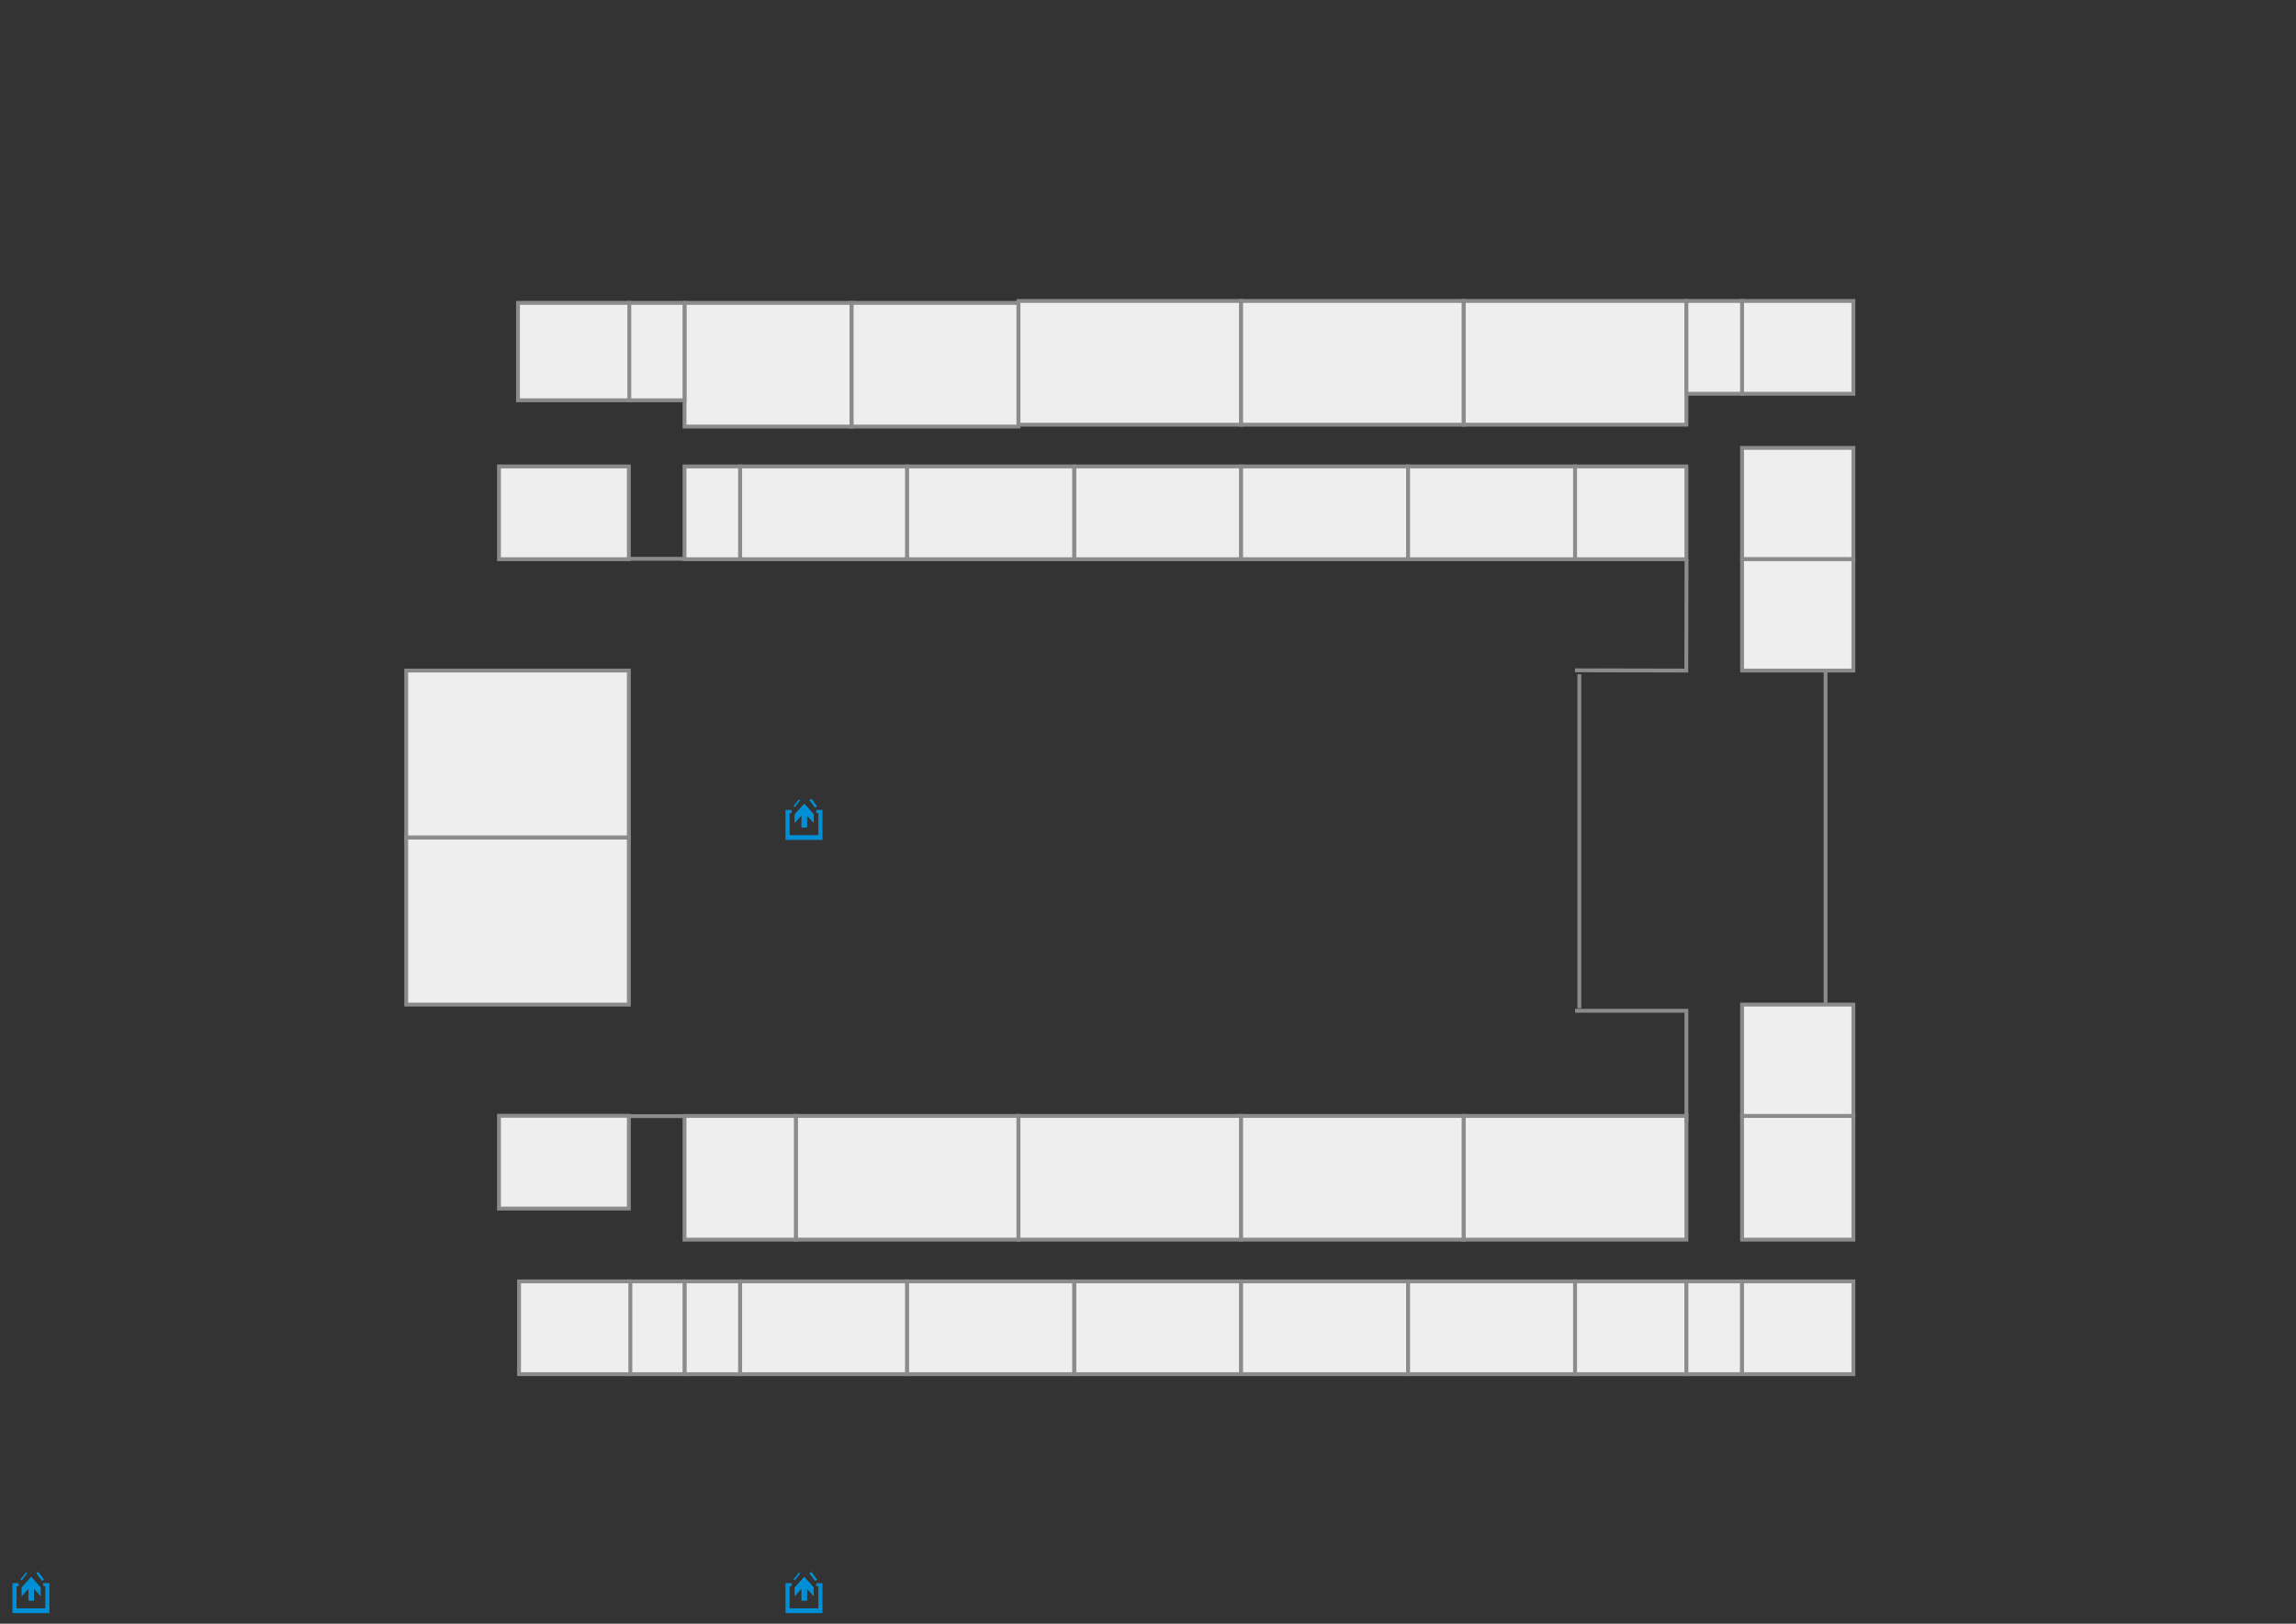 ﻿<?xml version="1.0" encoding="UTF-8"?>
<!DOCTYPE svg PUBLIC "-//W3C//DTD SVG 1.1//EN" "http://www.w3.org/Graphics/SVG/1.1/DTD/svg11.dtd">
<!-- Creator: CorelDRAW X5 -->
<svg xmlns="http://www.w3.org/2000/svg" xml:space="preserve" width="297mm" height="210mm" style="shape-rendering:geometricPrecision; text-rendering:geometricPrecision; image-rendering:optimizeQuality; fill-rule:evenodd; clip-rule:evenodd"
viewBox="0 0 297 210"
 xmlns:xlink="http://www.w3.org/1999/xlink"
 version="1.1">
 <rect x="0" y="0" width="297" height="210" fill="#333333" stroke="none"/>
 <defs>
  <style type="text/css">
   <![CDATA[
    .str1 {stroke:#00A2E9;stroke-width:0.076}
    .str0 {stroke:#8B8B8C;stroke-width:0.5}
    .fil1 {fill:none}
    .fil2 {fill:#008FD7}
    .fil4 {fill:#00A2E9}
    .fil0 {fill:#EEEEEF}
    .fil3 {fill:#008FD7;fill-rule:nonzero}
    .fil5 {fill:#00A2E9;fill-rule:nonzero}
   ]]>
  </style>
 </defs>
 <g id="图层_x0020_1">
  <path class="fil0 str0" d="M210.116 151.624c0,0.904 0.106,1.505 0.318,1.806 0.211,0.299 0.472,0.449 0.782,0.449 0.312,0 0.572,-0.151 0.783,-0.452 0.212,-0.3 0.318,-0.901 0.318,-1.803 0,-0.907 -0.106,-1.509 -0.318,-1.807 -0.211,-0.299 -0.474,-0.447 -0.79,-0.447 -0.312,0 -0.559,0.132 -0.745,0.395 -0.232,0.335 -0.349,0.955 -0.349,1.859z"/>
  <path class="fil0 str0" d="M209.421 151.624c0,-0.651 0.067,-1.176 0.201,-1.572 0.133,-0.398 0.333,-0.704 0.598,-0.919 0.264,-0.216 0.596,-0.323 0.996,-0.323 0.296,0 0.555,0.06 0.778,0.18 0.223,0.118 0.406,0.29 0.553,0.514 0.145,0.224 0.259,0.498 0.341,0.82 0.083,0.322 0.124,0.755 0.124,1.302 0,0.646 -0.067,1.167 -0.199,1.564 -0.134,0.398 -0.332,0.704 -0.596,0.921 -0.264,0.217 -0.598,0.324 -1.002,0.324 -0.531,0 -0.948,-0.19 -1.25,-0.571 -0.363,-0.458 -0.545,-1.206 -0.545,-2.239z"/>
  <path class="fil0 str0" d="M207.261 154.339l-0.676 0 0 -4.309c-0.163,0.155 -0.376,0.31 -0.64,0.466 -0.266,0.155 -0.503,0.272 -0.713,0.349l0 -0.653c0.378,-0.178 0.709,-0.394 0.993,-0.646 0.282,-0.254 0.483,-0.499 0.602,-0.737l0.435 0 0 5.531z"/>
  <path class="fil0 str0" d="M203.125 154.339l-0.676 0 0 -4.309c-0.163,0.155 -0.376,0.31 -0.64,0.466 -0.265,0.155 -0.503,0.272 -0.713,0.349l0 -0.653c0.378,-0.178 0.709,-0.394 0.993,-0.646 0.282,-0.254 0.483,-0.499 0.602,-0.737l0.435 0 0 5.531z"/>
  <path class="fil0 str0" d="M146.306 47.943l0.414 -0.035c0.031,0.202 0.102,0.353 0.213,0.455 0.112,0.102 0.247,0.153 0.405,0.153 0.19,0 0.351,-0.072 0.482,-0.215 0.132,-0.144 0.198,-0.334 0.198,-0.57 0,-0.225 -0.063,-0.402 -0.189,-0.533 -0.126,-0.13 -0.292,-0.195 -0.497,-0.195 -0.127,0 -0.242,0.029 -0.344,0.087 -0.102,0.058 -0.182,0.133 -0.241,0.224l-0.37 -0.048 0.311 -1.65 1.598 0 0 0.377 -1.282 0 -0.173 0.863c0.193,-0.135 0.396,-0.202 0.607,-0.202 0.281,0 0.517,0.097 0.71,0.292 0.193,0.195 0.289,0.444 0.289,0.75 0,0.291 -0.085,0.542 -0.254,0.754 -0.206,0.26 -0.488,0.39 -0.844,0.39 -0.292,0 -0.531,-0.082 -0.716,-0.245 -0.185,-0.164 -0.29,-0.381 -0.316,-0.651z"/>
  <path class="fil0 str0" d="M145.634 48.405l0 0.379 -2.124 0c-0.003,-0.095 0.012,-0.186 0.046,-0.274 0.054,-0.145 0.141,-0.287 0.26,-0.428 0.12,-0.14 0.292,-0.302 0.516,-0.486 0.349,-0.287 0.586,-0.513 0.708,-0.681 0.123,-0.167 0.184,-0.325 0.184,-0.474 0,-0.156 -0.056,-0.288 -0.168,-0.396 -0.112,-0.107 -0.258,-0.161 -0.438,-0.161 -0.19,0 -0.342,0.057 -0.456,0.171 -0.115,0.114 -0.172,0.272 -0.174,0.473l-0.405 -0.041c0.028,-0.303 0.132,-0.533 0.314,-0.692 0.181,-0.159 0.425,-0.238 0.73,-0.238 0.308,0 0.552,0.086 0.732,0.257 0.18,0.171 0.27,0.383 0.27,0.636 0,0.129 -0.026,0.255 -0.079,0.379 -0.052,0.124 -0.14,0.255 -0.262,0.392 -0.122,0.138 -0.325,0.326 -0.608,0.566 -0.236,0.199 -0.388,0.334 -0.456,0.405 -0.067,0.07 -0.123,0.141 -0.167,0.213l1.576 0z"/>
  <path class="fil0 str0" d="M142.301 48.784l-0.394 0 0 -2.513c-0.095,0.091 -0.219,0.181 -0.373,0.272 -0.155,0.09 -0.293,0.159 -0.416,0.203l0 -0.381c0.221,-0.104 0.414,-0.23 0.579,-0.377 0.165,-0.148 0.282,-0.291 0.351,-0.43l0.254 0 0 3.226z"/>
  <path class="fil0 str0" d="M178.071 45.271l0 -0.379 2.08 0 0 0.307c-0.204,0.218 -0.407,0.507 -0.608,0.868 -0.2,0.361 -0.356,0.732 -0.465,1.113 -0.079,0.269 -0.129,0.563 -0.151,0.883l-0.405 0c0.004,-0.253 0.054,-0.558 0.149,-0.916 0.095,-0.358 0.231,-0.703 0.408,-1.035 0.178,-0.332 0.366,-0.613 0.567,-0.84l-1.574 0z"/>
  <path class="fil0 str0" d="M177.373 47.684l0 0.379 -2.124 0c-0.003,-0.095 0.012,-0.186 0.046,-0.274 0.054,-0.145 0.141,-0.287 0.26,-0.428 0.12,-0.14 0.292,-0.302 0.516,-0.486 0.349,-0.286 0.586,-0.513 0.708,-0.681 0.123,-0.167 0.184,-0.326 0.184,-0.474 0,-0.156 -0.056,-0.288 -0.168,-0.396 -0.112,-0.107 -0.258,-0.161 -0.438,-0.161 -0.19,0 -0.342,0.057 -0.456,0.171 -0.115,0.114 -0.172,0.272 -0.174,0.473l-0.405 -0.041c0.028,-0.303 0.133,-0.533 0.313,-0.692 0.181,-0.159 0.425,-0.238 0.73,-0.238 0.308,0 0.552,0.086 0.732,0.257 0.18,0.171 0.27,0.383 0.27,0.636 0,0.129 -0.026,0.255 -0.079,0.379 -0.052,0.124 -0.14,0.255 -0.262,0.392 -0.122,0.138 -0.325,0.326 -0.608,0.566 -0.236,0.199 -0.388,0.334 -0.456,0.405 -0.067,0.07 -0.123,0.141 -0.167,0.213l1.576 0z"/>
  <path class="fil0 str0" d="M174.039 48.063l-0.394 0 0 -2.514c-0.095,0.09 -0.219,0.181 -0.373,0.272 -0.155,0.09 -0.293,0.159 -0.416,0.203l0 -0.381c0.221,-0.104 0.414,-0.23 0.579,-0.377 0.165,-0.148 0.282,-0.291 0.351,-0.43l0.254 0 0 3.226z"/>
  <path class="fil0 str0" d="M208.284 46.285c0,-0.226 -0.06,-0.406 -0.18,-0.539 -0.121,-0.133 -0.266,-0.2 -0.435,-0.2 -0.175,0 -0.328,0.072 -0.458,0.215 -0.13,0.144 -0.195,0.329 -0.195,0.556 0,0.205 0.062,0.371 0.185,0.499 0.123,0.128 0.275,0.192 0.456,0.192 0.183,0 0.333,-0.064 0.45,-0.192 0.118,-0.128 0.176,-0.305 0.176,-0.532z"/>
  <path class="fil0 str0" d="M206.669 47.703l0.379 -0.035c0.032,0.178 0.093,0.307 0.184,0.388 0.09,0.08 0.206,0.12 0.349,0.12 0.121,0 0.227,-0.028 0.319,-0.084 0.091,-0.055 0.166,-0.129 0.224,-0.222 0.059,-0.093 0.108,-0.218 0.147,-0.376 0.039,-0.158 0.059,-0.319 0.059,-0.482 0,-0.017 -0.001,-0.044 -0.002,-0.079 -0.079,0.125 -0.187,0.228 -0.323,0.305 -0.137,0.078 -0.285,0.117 -0.444,0.117 -0.266,0 -0.491,-0.097 -0.675,-0.289 -0.184,-0.193 -0.276,-0.447 -0.276,-0.762 0,-0.326 0.096,-0.588 0.288,-0.787 0.192,-0.199 0.433,-0.298 0.723,-0.298 0.209,0 0.4,0.057 0.573,0.169 0.173,0.112 0.304,0.273 0.394,0.481 0.09,0.208 0.135,0.509 0.135,0.904 0,0.41 -0.044,0.737 -0.133,0.981 -0.09,0.243 -0.222,0.428 -0.398,0.555 -0.177,0.127 -0.382,0.191 -0.62,0.191 -0.251,0 -0.456,-0.07 -0.616,-0.209 -0.159,-0.139 -0.255,-0.335 -0.287,-0.588z"/>
  <path class="fil0 str0" d="M205.938 48.067l0 0.379 -2.124 0c-0.003,-0.095 0.012,-0.186 0.046,-0.274 0.054,-0.145 0.141,-0.287 0.26,-0.428 0.12,-0.14 0.292,-0.302 0.516,-0.486 0.349,-0.287 0.586,-0.513 0.708,-0.681 0.123,-0.167 0.184,-0.325 0.184,-0.474 0,-0.156 -0.056,-0.288 -0.168,-0.396 -0.112,-0.107 -0.258,-0.161 -0.438,-0.161 -0.19,0 -0.342,0.057 -0.456,0.171 -0.115,0.114 -0.172,0.272 -0.174,0.473l-0.405 -0.041c0.028,-0.303 0.133,-0.533 0.314,-0.692 0.181,-0.159 0.425,-0.238 0.73,-0.238 0.308,0 0.552,0.086 0.732,0.257 0.18,0.171 0.27,0.383 0.27,0.636 0,0.129 -0.026,0.255 -0.079,0.379 -0.052,0.124 -0.14,0.255 -0.262,0.392 -0.122,0.138 -0.325,0.326 -0.608,0.566 -0.236,0.199 -0.388,0.334 -0.456,0.405 -0.067,0.07 -0.123,0.141 -0.167,0.213l1.576 0z"/>
  <path class="fil0 str0" d="M202.604 48.446l-0.394 0 0 -2.513c-0.095,0.09 -0.219,0.181 -0.373,0.272 -0.155,0.09 -0.293,0.159 -0.416,0.203l0 -0.381c0.221,-0.104 0.414,-0.23 0.579,-0.377 0.165,-0.148 0.282,-0.291 0.351,-0.43l0.254 0 0 3.226z"/>
  <path class="fil0 str0" d="M177.126 173.334l-0.394 0 0 -2.513c-0.095,0.09 -0.219,0.181 -0.373,0.272 -0.155,0.09 -0.293,0.159 -0.416,0.203l0 -0.381c0.221,-0.104 0.414,-0.23 0.579,-0.377 0.165,-0.148 0.282,-0.291 0.351,-0.43l0.254 0 0 3.226z"/>
  <path class="fil0 str0" d="M173.3 171.75c0,0.527 0.062,0.878 0.185,1.053 0.123,0.174 0.275,0.262 0.456,0.262 0.182,0 0.334,-0.088 0.457,-0.263 0.123,-0.175 0.185,-0.526 0.185,-1.052 0,-0.529 -0.062,-0.88 -0.185,-1.054 -0.123,-0.174 -0.277,-0.261 -0.461,-0.261 -0.182,0 -0.326,0.077 -0.434,0.23 -0.135,0.195 -0.203,0.557 -0.203,1.085z"/>
  <path class="fil0 str0" d="M172.895 171.75c0,-0.38 0.039,-0.686 0.117,-0.917 0.078,-0.232 0.194,-0.411 0.349,-0.536 0.154,-0.126 0.348,-0.189 0.581,-0.189 0.173,0 0.324,0.035 0.454,0.105 0.13,0.069 0.237,0.169 0.323,0.3 0.084,0.131 0.151,0.29 0.199,0.478 0.049,0.188 0.072,0.441 0.072,0.759 0,0.377 -0.039,0.681 -0.116,0.912 -0.078,0.232 -0.194,0.411 -0.348,0.537 -0.154,0.126 -0.349,0.189 -0.584,0.189 -0.309,0 -0.553,-0.111 -0.729,-0.333 -0.212,-0.267 -0.318,-0.703 -0.318,-1.306z"/>
  <path class="fil0 str0" d="M171.635 173.334l-0.394 0 0 -2.513c-0.095,0.09 -0.219,0.181 -0.373,0.272 -0.155,0.09 -0.293,0.159 -0.416,0.203l0 -0.381c0.221,-0.104 0.414,-0.23 0.579,-0.377 0.165,-0.148 0.282,-0.291 0.351,-0.43l0.254 0 0 3.226z"/>
  <path class="fil0 str0" d="M155.686 172.005l0.394 -0.052c0.046,0.224 0.123,0.385 0.231,0.483 0.109,0.099 0.241,0.148 0.398,0.148 0.185,0 0.343,-0.064 0.47,-0.193 0.127,-0.129 0.192,-0.288 0.192,-0.478 0,-0.181 -0.059,-0.331 -0.177,-0.448 -0.119,-0.118 -0.269,-0.177 -0.452,-0.177 -0.075,0 -0.168,0.015 -0.278,0.044l0.044 -0.346c0.026,0.003 0.047,0.004 0.064,0.004 0.168,0 0.319,-0.044 0.453,-0.132 0.135,-0.087 0.202,-0.223 0.202,-0.405 0,-0.144 -0.049,-0.265 -0.147,-0.359 -0.098,-0.095 -0.224,-0.143 -0.379,-0.143 -0.153,0 -0.281,0.049 -0.383,0.144 -0.102,0.097 -0.168,0.242 -0.198,0.435l-0.394 -0.07c0.048,-0.265 0.158,-0.47 0.328,-0.615 0.171,-0.145 0.384,-0.218 0.638,-0.218 0.175,0 0.337,0.038 0.484,0.113 0.147,0.076 0.26,0.178 0.339,0.308 0.078,0.13 0.117,0.268 0.117,0.414 0,0.138 -0.037,0.265 -0.112,0.379 -0.075,0.114 -0.185,0.204 -0.331,0.272 0.19,0.043 0.337,0.135 0.443,0.273 0.105,0.138 0.157,0.31 0.157,0.518 0,0.281 -0.102,0.518 -0.307,0.714 -0.204,0.195 -0.463,0.292 -0.776,0.292 -0.282,0 -0.516,-0.084 -0.702,-0.252 -0.186,-0.168 -0.293,-0.385 -0.319,-0.653z"/>
  <path class="fil0 str0" d="M153.343 171.269c0,0.527 0.062,0.878 0.185,1.053 0.123,0.174 0.275,0.262 0.456,0.262 0.182,0 0.334,-0.088 0.457,-0.263 0.123,-0.175 0.185,-0.526 0.185,-1.052 0,-0.529 -0.062,-0.88 -0.185,-1.054 -0.123,-0.174 -0.277,-0.261 -0.461,-0.261 -0.182,0 -0.326,0.077 -0.434,0.23 -0.135,0.195 -0.203,0.557 -0.203,1.085z"/>
  <path class="fil0 str0" d="M152.938 171.269c0,-0.38 0.039,-0.686 0.117,-0.917 0.078,-0.232 0.195,-0.411 0.349,-0.536 0.154,-0.126 0.348,-0.189 0.581,-0.189 0.173,0 0.324,0.035 0.454,0.105 0.13,0.069 0.237,0.169 0.323,0.3 0.085,0.131 0.151,0.29 0.199,0.478 0.049,0.188 0.073,0.441 0.073,0.759 0,0.377 -0.039,0.681 -0.116,0.912 -0.078,0.232 -0.194,0.411 -0.348,0.537 -0.154,0.126 -0.349,0.189 -0.584,0.189 -0.31,0 -0.553,-0.111 -0.729,-0.333 -0.212,-0.267 -0.318,-0.703 -0.318,-1.306z"/>
  <path class="fil0 str0" d="M151.678 172.854l-0.394 0 0 -2.513c-0.095,0.09 -0.219,0.181 -0.373,0.272 -0.155,0.09 -0.293,0.159 -0.416,0.203l0 -0.381c0.221,-0.104 0.414,-0.23 0.579,-0.377 0.165,-0.148 0.282,-0.291 0.351,-0.43l0.254 0 0 3.226z"/>
  <path class="fil0 str0" d="M129.903 173.214l0.414 -0.035c0.031,0.202 0.102,0.353 0.213,0.455 0.112,0.102 0.247,0.152 0.405,0.152 0.19,0 0.351,-0.072 0.482,-0.215 0.132,-0.144 0.197,-0.334 0.197,-0.57 0,-0.225 -0.063,-0.402 -0.189,-0.533 -0.126,-0.13 -0.292,-0.195 -0.497,-0.195 -0.127,0 -0.242,0.029 -0.344,0.087 -0.102,0.058 -0.182,0.132 -0.241,0.224l-0.37 -0.048 0.311 -1.65 1.598 0 0 0.377 -1.282 0 -0.173 0.863c0.193,-0.135 0.396,-0.202 0.607,-0.202 0.281,0 0.517,0.097 0.71,0.292 0.193,0.195 0.289,0.444 0.289,0.75 0,0.291 -0.085,0.542 -0.254,0.754 -0.206,0.26 -0.488,0.39 -0.844,0.39 -0.293,0 -0.531,-0.082 -0.716,-0.245 -0.185,-0.164 -0.29,-0.381 -0.316,-0.651z"/>
  <path class="fil0 str0" d="M127.563 172.471c0,0.527 0.062,0.878 0.185,1.053 0.123,0.174 0.275,0.262 0.456,0.262 0.182,0 0.334,-0.088 0.457,-0.263 0.123,-0.175 0.185,-0.526 0.185,-1.052 0,-0.529 -0.062,-0.88 -0.185,-1.054 -0.123,-0.174 -0.277,-0.261 -0.461,-0.261 -0.182,0 -0.326,0.077 -0.435,0.231 -0.135,0.195 -0.203,0.557 -0.203,1.085z"/>
  <path class="fil0 str0" d="M127.158 172.471c0,-0.38 0.039,-0.686 0.117,-0.917 0.078,-0.232 0.194,-0.411 0.349,-0.536 0.154,-0.126 0.348,-0.189 0.581,-0.189 0.173,0 0.324,0.035 0.454,0.105 0.13,0.069 0.237,0.169 0.322,0.3 0.085,0.131 0.151,0.29 0.199,0.478 0.049,0.188 0.073,0.441 0.073,0.759 0,0.377 -0.039,0.681 -0.116,0.913 -0.078,0.232 -0.194,0.411 -0.348,0.537 -0.154,0.126 -0.349,0.189 -0.584,0.189 -0.31,0 -0.553,-0.111 -0.729,-0.333 -0.212,-0.267 -0.318,-0.703 -0.318,-1.306z"/>
  <path class="fil0 str0" d="M125.897 174.055l-0.394 0 0 -2.513c-0.095,0.09 -0.219,0.181 -0.373,0.271 -0.155,0.09 -0.293,0.159 -0.416,0.204l0 -0.381c0.221,-0.104 0.414,-0.23 0.579,-0.377 0.165,-0.148 0.282,-0.291 0.351,-0.43l0.254 0 0 3.226z"/>
  <path class="fil0 str0" d="M108.057 171.166l0 -0.379 2.079 0 0 0.307c-0.204,0.218 -0.407,0.507 -0.608,0.868 -0.2,0.36 -0.356,0.732 -0.465,1.113 -0.079,0.269 -0.129,0.563 -0.151,0.883l-0.406 0c0.004,-0.253 0.054,-0.558 0.149,-0.916 0.095,-0.357 0.231,-0.703 0.408,-1.035 0.178,-0.332 0.366,-0.613 0.567,-0.84l-1.574 0z"/>
  <path class="fil0 str0" d="M105.691 172.375c0,0.527 0.062,0.878 0.185,1.053 0.123,0.174 0.275,0.262 0.456,0.262 0.182,0 0.334,-0.088 0.457,-0.263 0.123,-0.175 0.185,-0.526 0.185,-1.052 0,-0.529 -0.062,-0.88 -0.185,-1.054 -0.123,-0.174 -0.277,-0.261 -0.461,-0.261 -0.182,0 -0.326,0.077 -0.435,0.23 -0.135,0.195 -0.203,0.557 -0.203,1.085z"/>
  <path class="fil0 str0" d="M105.285 172.375c0,-0.38 0.039,-0.686 0.117,-0.917 0.078,-0.232 0.194,-0.411 0.349,-0.536 0.154,-0.126 0.348,-0.189 0.581,-0.189 0.173,0 0.324,0.035 0.454,0.105 0.13,0.069 0.237,0.169 0.323,0.3 0.084,0.131 0.151,0.29 0.199,0.478 0.049,0.188 0.073,0.441 0.073,0.759 0,0.377 -0.039,0.681 -0.116,0.912 -0.078,0.232 -0.194,0.411 -0.348,0.537 -0.154,0.127 -0.349,0.189 -0.584,0.189 -0.31,0 -0.553,-0.111 -0.729,-0.333 -0.212,-0.267 -0.318,-0.703 -0.318,-1.306z"/>
  <path class="fil0 str0" d="M104.025 173.959l-0.394 0 0 -2.513c-0.095,0.09 -0.219,0.181 -0.373,0.272 -0.155,0.09 -0.293,0.159 -0.416,0.203l0 -0.381c0.221,-0.104 0.414,-0.23 0.579,-0.377 0.165,-0.148 0.282,-0.291 0.351,-0.43l0.254 0 0 3.226z"/>
  <polygon class="fil0 str0" points="138.946,177.725 160.546,177.725 160.546,165.726 138.946,165.726 "/>
  <polygon class="fil0 str0" points="160.546,177.725 182.146,177.725 182.146,165.726 160.546,165.726 "/>
  <polygon class="fil0 str0" points="182.146,177.725 203.746,177.725 203.746,165.726 182.146,165.726 "/>
  <polygon class="fil0 str0" points="203.746,177.725 218.146,177.725 218.146,165.726 203.746,165.726 "/>
  <polygon class="fil0 str0" points="102.946,160.326 131.746,160.326 131.746,144.326 102.946,144.326 "/>
  <polygon class="fil0 str0" points="131.746,160.326 160.546,160.326 160.546,144.326 131.746,144.326 "/>
  <polygon class="fil0 str0" points="160.546,160.326 189.346,160.326 189.346,144.326 160.546,144.326 "/>
  <polygon class="fil0 str0" points="189.346,160.326 218.146,160.326 218.146,144.326 189.346,144.326 "/>
  <polygon class="fil0 str0" points="88.546,177.725 95.746,177.725 95.746,165.726 88.546,165.726 "/>
  <polygon class="fil0 str0" points="95.746,177.725 117.346,177.725 117.346,165.726 95.746,165.726 "/>
  <polygon class="fil0 str0" points="117.346,177.725 138.946,177.725 138.946,165.726 117.346,165.726 "/>
  <polygon class="fil0 str0" points="218.146,177.725 225.346,177.725 225.346,165.726 218.146,165.726 "/>
  <polygon class="fil0 str0" points="88.546,160.326 102.946,160.326 102.946,144.326 88.546,144.326 "/>
  <polygon class="fil0 str0" points="225.346,177.725 239.746,177.725 239.746,165.726 225.346,165.726 "/>
  <polygon class="fil0 str0" points="225.346,160.326 239.746,160.326 239.746,144.326 225.346,144.326 "/>
  <polygon class="fil0 str0" points="225.346,144.326 239.746,144.326 239.746,129.926 225.346,129.926 "/>
  <polyline class="fil1 str0" points="218.146,145.125 218.146,130.726 203.746,130.726 "/>
  <polygon class="fil0 str0" points="225.345,50.926 239.745,50.926 239.745,38.926 225.345,38.926 "/>
  <polygon class="fil0 str0" points="110.146,55.17 131.746,55.17 131.746,39.171 110.146,39.171 "/>
  <polygon class="fil0 str0" points="131.746,54.926 160.546,54.926 160.546,38.926 131.746,38.926 "/>
  <polygon class="fil0 str0" points="160.546,54.926 189.346,54.926 189.346,38.926 160.546,38.926 "/>
  <polygon class="fil0 str0" points="189.346,54.926 218.146,54.926 218.146,38.926 189.346,38.926 "/>
  <polygon class="fil0 str0" points="138.946,72.326 160.546,72.326 160.546,60.326 138.946,60.326 "/>
  <polygon class="fil0 str0" points="160.546,72.326 182.146,72.326 182.146,60.326 160.546,60.326 "/>
  <polygon class="fil0 str0" points="182.146,72.326 203.746,72.326 203.746,60.326 182.146,60.326 "/>
  <polygon class="fil0 str0" points="203.746,72.326 218.146,72.326 218.146,60.326 203.746,60.326 "/>
  <polygon class="fil0 str0" points="88.546,72.326 95.746,72.326 95.746,60.326 88.546,60.326 "/>
  <polygon class="fil0 str0" points="95.746,72.326 117.346,72.326 117.346,60.326 95.746,60.326 "/>
  <polygon class="fil0 str0" points="117.346,72.326 138.946,72.326 138.946,60.326 117.346,60.326 "/>
  <polygon class="fil0 str0" points="88.546,55.17 110.146,55.17 110.146,39.171 88.546,39.171 "/>
  <polygon class="fil0 str0" points="225.346,72.326 239.746,72.326 239.746,57.926 225.346,57.926 "/>
  <polygon class="fil0 str0" points="225.346,86.726 239.746,86.726 239.746,72.326 225.346,72.326 "/>
  <polyline class="fil1 str0" points="203.731,86.695 218.131,86.726 218.161,72.326 "/>
  <polygon class="fil0 str0" points="218.146,50.926 225.346,50.926 225.346,38.926 218.146,38.926 "/>
  <line class="fil1 str0" x1="204.297" y1="130.396" x2="204.297" y2= "87.196" />
  <line class="fil1 str0" x1="236.146" y1="129.926" x2="236.146" y2= "86.726" />
  <polygon class="fil0 str0" points="52.546,108.326 81.346,108.326 81.346,86.725 52.546,86.725 "/>
  <polygon class="fil0 str0" points="52.546,129.926 81.346,129.926 81.346,108.326 52.546,108.326 "/>
  <polygon class="fil0 str0" points="81.346,51.77 88.546,51.77 88.546,39.17 81.346,39.17 "/>
  <polygon class="fil0 str0" points="81.346,177.726 88.546,177.726 88.546,165.726 81.346,165.726 "/>
  <polygon class="fil0 str0" points="64.546,72.325 81.346,72.325 81.346,60.326 64.546,60.326 "/>

  
   <line id="_323055992" class="fil1 str0" x1="81.346" y1="72.27" x2="88.546" y2= "72.27" />
  

  <polygon class="fil0 str0" points="67.006,51.768 81.406,51.768 81.406,39.168 67.006,39.168 "/>
  <polygon class="fil0 str0" points="67.139,177.726 81.539,177.726 81.539,165.726 67.139,165.726 "/>
  <polygon class="fil0 str0" points="64.546,156.307 81.346,156.307 81.346,144.307 64.546,144.307 "/>

   <line id="_323055728" class="fil1 str0" x1="81.478" y1="144.357" x2="88.678" y2= "144.357" />
  </g>

<defs>

<g id= "pointer" >
   <polygon class="fil2 str1" points="0,-3.5 -1,-1.5 1,-1.5 "/>
   <circle class="fil2 str1" cx="0" cy="0" r="1"/>
</g>
<g id="exit">
   <polygon id="_429246592" class="fil2 str1" points="4.034,204.001 2.845,205.332 2.845,206.336 3.717,205.359 3.717,206.97 4.349,206.97 4.349,205.359 5.221,206.336 5.221,205.332 "/>
   <polygon id="_429246208" class="fil2" points="6.391,208.633 6.391,204.755 5.593,204.755 5.593,205.15 5.859,205.15 5.859,208.011 2.14,208.011 2.14,205.15 2.406,205.15 2.406,204.755 1.609,204.755 1.609,208.633 "/>
   <polygon id="_429246736" class="fil2 str1" points="5.457,204.402 5.62,204.279 4.939,203.366 4.774,203.489 "/>
   <polygon id="_429246256" class="fil2" points="2.804,204.394 2.644,204.266 3.353,203.374 3.513,203.501 "/>
  </g>
<g id="wc">
 <path id="_429245392" class="fil3 str1" d="M0.797 202l6.405 0c0.439,0 0.798,0.359 0.798,0.797l0 6.405c0,0.439 -0.359,0.798 -0.798,0.798l-6.405 0c-0.439,0 -0.797,-0.359 -0.797,-0.798l0 -6.405c0,-0.439 0.359,-0.797 0.797,-0.797zm0 0.276c-0.287,0 -0.522,0.235 -0.522,0.522l0 6.405c0,0.287 0.235,0.522 0.522,0.522l6.405 0c0.287,0 0.522,-0.235 0.522,-0.522l0 -6.405c0,-0.287 -0.235,-0.522 -0.522,-0.522l-6.405 0z"/>
   <path id="_429898112" class="fil4" d="M1.826 203.241c0.231,0 0.42,0.189 0.42,0.42 0,0.231 -0.189,0.42 -0.42,0.42 -0.231,0 -0.42,-0.189 -0.42,-0.42 0,-0.231 0.189,-0.42 0.42,-0.42zm-0.598 1.064l1.297 0c0.118,0.04 0.234,0.115 0.251,0.256l0 1.915c-0.033,0.14 -0.181,0.231 -0.292,0l0.003 -1.586c-0.012,-0.071 -0.105,-0.066 -0.12,0l-0.003 3.878c-0.097,0.318 -0.325,0.318 -0.438,0l0 -2.157 -0.119 0 0 2.157c-0.096,0.318 -0.353,0.318 -0.451,0l0 -3.878c-0.028,-0.055 -0.086,-0.063 -0.12,0l0 1.586c-0.105,0.186 -0.209,0.186 -0.314,0l0 -1.9c0.031,-0.151 0.132,-0.241 0.304,-0.271z"/>
   <path id="_429898712" class="fil4" d="M5.474 203.232c0.231,0 0.42,0.189 0.42,0.42 0,0.231 -0.189,0.42 -0.42,0.42 -0.231,0 -0.42,-0.189 -0.42,-0.42 0,-0.231 0.189,-0.42 0.42,-0.42zm-0.513 1.064l0.247 0c0.156,0.208 0.338,0.208 0.546,0l0.211 0c0.144,0.02 0.293,0.147 0.284,0.444l0 0.768 0.273 0.77c-0.033,0.14 -0.168,0.211 -0.279,-0.019l-0.272 -0.633 0.001 -0.764c-0.012,-0.071 -0.105,-0.066 -0.12,0l0.021 0.829 0.705 1.626 -0.703 -0 0 1.442c0,0.368 -0.368,0.285 -0.363,0l0 -1.318c0.006,-0.068 -0.103,-0.145 -0.122,0l0 1.318c0.015,0.298 -0.367,0.383 -0.381,0l0 -1.429 -0.661 0.006 0.667 -1.633 0.003 -0.823c-0.028,-0.055 -0.086,-0.063 -0.12,0l0 0.369 0 0.369 -0.254 0.692c-0.105,0.186 -0.203,0.193 -0.249,0l0.119 -0.378 0.125 -0.326 0.003 -0.759c-0.002,-0.34 0.145,-0.534 0.317,-0.55z"/>
   <polygon id="_429898376" class="fil4" points="3.433,203.213 3.781,203.213 3.781,209.033 3.433,209.033 "/>
  <path id="_429898496" class="fil5" d="M0.798 202l6.405 0c0.439,0 0.798,0.359 0.798,0.798l0 6.405c0,0.439 -0.359,0.798 -0.798,0.798l-6.405 0c-0.439,0 -0.798,-0.359 -0.798,-0.798l0 -6.405c0,-0.439 0.359,-0.798 0.798,-0.798zm0 0.276c-0.287,0 -0.522,0.235 -0.522,0.522l0 6.405c0,0.287 0.235,0.522 0.522,0.522l6.405 0c0.287,0 0.522,-0.235 0.522,-0.522l0 -6.405c0,-0.287 -0.235,-0.522 -0.522,-0.522l-6.405 0z"/>
 </g>

</defs>

<g id = "L_exit" visibility="visible">
 <use id="exit1" x="100" y="0" xlink:href = '#exit'/>
 <use id="exit2" x="100" y="-100" xlink:href = '#exit'/>
 <use id="exit3" x="0" y="0" xlink:href = '#exit'/>

</g>

<g id = "L4">

</g>

<g id = "L3">
 
</g>
<g id="L5" transform="rotate(45 50 50)">
    <use id="pnow" x="10" y="10" xlink:href = '#pointer'/>
</g>

<script language="javascript" type="text/javascript">

	function setVisibility(){
	    var l2= document.getElementById("L_exit");
	    	l2.setAttribute("visibility","visible");
	}

      function drawcircle(x,y){
	    var l4= document.getElementById("L4");
            var node=document.createElementNS("http://www.w3.org/2000/svg","circle");
	    node.setAttribute("fill","none");
	    node.setAttribute("stroke","red");
	    node.setAttribute("stroke-miterlimit","10");
	    node.setAttribute("cx",x);
            node.setAttribute("cy",y);
      	    node.setAttribute("r",4);
	    l4.appendChild(node);
	}
      function setPointer(angle,x,y){
	    var l5= document.getElementById("L5");
            l5.setAttribute("transform","rotate("+angle+" "+x+" "+y+")")
            var p= document.getElementById("pnow");
            p.setAttribute("x",x)
            p.setAttribute("y",y)
	}
      function drawPath(myPath){
	    var l3= document.getElementById("L3");
            var node=document.createElementNS("http://www.w3.org/2000/svg","path");
	    node.setAttribute("fill","none");
	    node.setAttribute("stroke","red");
	    node.setAttribute("stroke-miterlimit","10");
	    node.setAttribute("d",myPath);
	    l3.appendChild(node);
	}

</script>




 
</svg>
